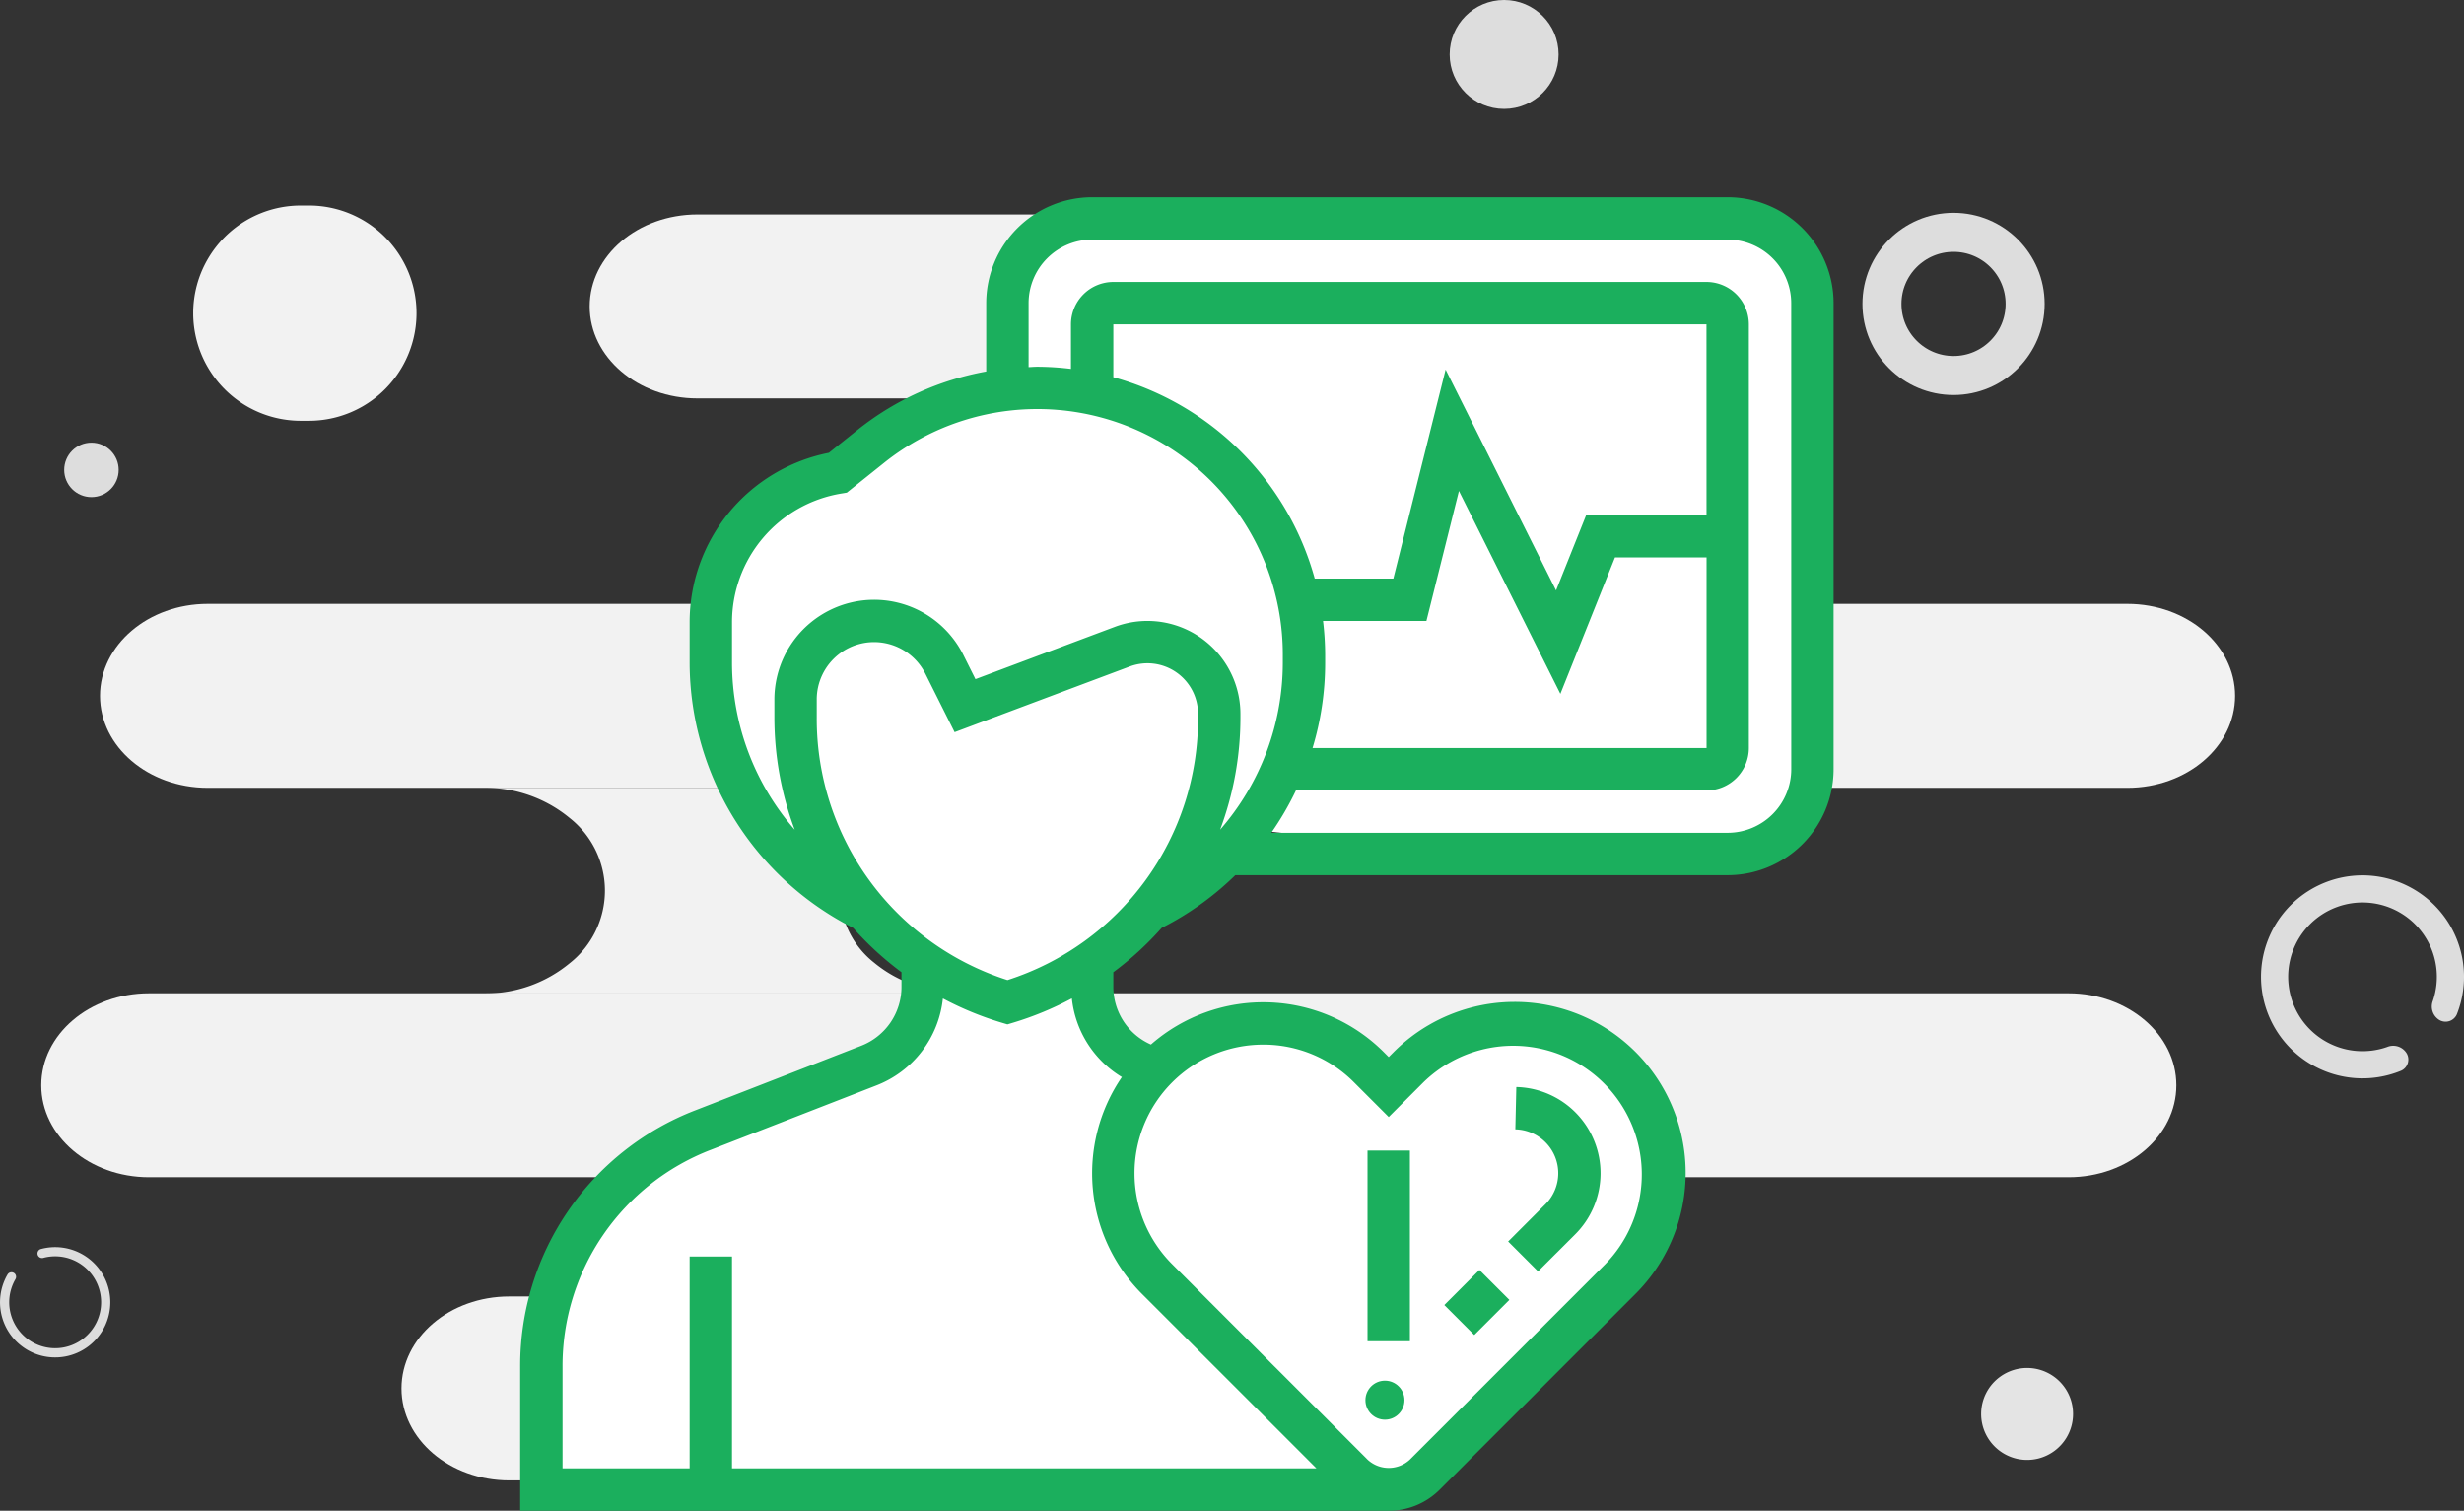 <svg xmlns="http://www.w3.org/2000/svg" width="189.478" height="116.166" viewBox="0 0 189.478 116.166">
  <rect x="0" y="0" width="189.478" height="116.166" fill="#333333" stroke="none"/>
  <g id="disease" transform="translate(-951 -271.834)">
    <g id="Group_282" data-name="Group 282" transform="translate(949.616 271.834)">
      <path id="Path_915" data-name="Path 915" d="M146.463,24h-70.8c-4.576,0-8.285,3.166-8.285,7.072s3.709,7.072,8.285,7.072h70.8c4.576,0,8.285-3.166,8.285-7.072S151.038,24,146.463,24Z" transform="translate(-20.649 -7.509)" fill="#f2f2f2"/>
      <path id="Path_916" data-name="Path 916" d="M108.649,145.086H54.6c-4.575,0-8.285,3.166-8.285,7.071s3.709,7.072,8.285,7.072h54.051c4.575,0,8.285-3.166,8.285-7.072S113.224,145.086,108.649,145.086Z" transform="translate(-14.057 -45.394)" fill="#f2f2f2"/>
      <path id="Path_917" data-name="Path 917" d="M168.477,67.579H20.861c-4.575,0-8.285,3.166-8.285,7.072s3.709,7.072,8.285,7.072H168.477c4.576,0,8.285-3.166,8.285-7.072S173.053,67.579,168.477,67.579Z" transform="translate(-3.502 -21.144)" fill="#f2f2f2"/>
      <path id="Path_918" data-name="Path 918" d="M161.9,111.158H14.285C9.709,111.158,6,114.324,6,118.23s3.709,7.071,8.285,7.071H161.9c4.576,0,8.285-3.166,8.285-7.071S166.477,111.158,161.9,111.158Z" transform="translate(-1.444 -34.779)" fill="#f2f2f2"/>
      <path id="Path_919" data-name="Path 919" d="M91.31,103.974H55.164a10.131,10.131,0,0,0,6.543-2.32,7.107,7.107,0,0,0,0-11.172,10.133,10.133,0,0,0-6.542-2.319H91.31a10.7,10.7,0,0,1,2.773.361H91.471a9.817,9.817,0,0,0-6.35,2.245,6.9,6.9,0,0,0,0,10.84,9.818,9.818,0,0,0,6.35,2.245h1.446a10.927,10.927,0,0,1-1.608.12Z" transform="translate(-16.519 -27.584)" fill="#f2f2f2"/>
      <path id="Path_920" data-name="Path 920" d="M227.485,160.054a3.534,3.534,0,1,1,2.177-1.609,3.539,3.539,0,0,1-2.177,1.609Z" transform="translate(-69.368 -47.899)" fill="#e4e4e4"/>
      <circle id="Ellipse_163" data-name="Ellipse 163" cx="5.505" cy="5.505" r="5.505" transform="translate(146.103 17.865)" fill="none" stroke="#ddd" stroke-width="3"/>
      <circle id="Ellipse_164" data-name="Ellipse 164" cx="4.188" cy="4.188" r="4.188" transform="translate(112.861 0)" fill="#ddd"/>
      <circle id="Ellipse_165" data-name="Ellipse 165" cx="2.094" cy="2.094" r="2.094" transform="translate(6.321 34.038)" fill="#ddd"/>
      <path id="Path_921" data-name="Path 921" d="M31.9,23h-.62a8.276,8.276,0,1,0,0,16.552h.62A8.276,8.276,0,1,0,31.9,23Z" transform="translate(-6.763 -7.196)" fill="#f2f2f2"/>
      <path id="Path_922" data-name="Path 922" d="M4.279,140.143a.353.353,0,0,0,.433.249,3.533,3.533,0,1,1-2.139,1.635.353.353,0,1,0-.611-.355,4.24,4.24,0,1,0,2.567-1.962A.353.353,0,0,0,4.279,140.143Z" transform="translate(0 -43.667)" fill="#ddd"/>
      <path id="Path_923" data-name="Path 923" d="M265.607,111.618a.943.943,0,0,1-.414,1.365,7.805,7.805,0,1,1,4.29-4.342.944.944,0,0,1-1.36.431h0a1.212,1.212,0,0,1-.485-1.463,5.717,5.717,0,1,0-3.5,3.542,1.212,1.212,0,0,1,1.469.467Z" transform="translate(-79.17 -30.649)" fill="#ddd"/>
      <path id="Path_924" data-name="Path 924" d="M159.918,60.491H119.829q-.414,0-.829-.016a17.282,17.282,0,0,0,8.766-2.586c2.292-1.529,3.567-3.547,3.567-5.643s-1.275-4.115-3.567-5.643A17.282,17.282,0,0,0,119,44.016c.29-.011.57-.016.829-.016h40.4a17.726,17.726,0,0,0-9.086,2.494c-2.4,1.538-3.748,3.6-3.767,5.748.019,2.15,1.369,4.211,3.767,5.749a17.727,17.727,0,0,0,9.086,2.5h-.308Z" transform="translate(-36.8 -13.767)" fill="#f2f2f2"/>
    </g>
    <path id="Path_1235" data-name="Path 1235" d="M-14473.333,22853.334h43.666l5-2,15.667-15.668V22828l-3.333-8.334-8-3-7.334,5.334-5-2.334-6.666-3-7.334,5.334-2.333-2.334-3-5.666,6.667-6.334,6-5,17.666,2h20l5-4.666v-40l-5-5.334H-14452l-6.333,5.334v8.334l-8.334,3.332-4.333,3.668-5.667,1.666-4.666,7.666v11l4.666,7,10,8.668,2,2.666-2,5.666-10,5-11,3.334-5.333,10.334v15Z" transform="translate(15487 -22467)" fill="#fff"/>
    <g id="heart-problem" transform="translate(990 286)">
      <path id="Path_1227" data-name="Path 1227" d="M0,0H3.817V3.258H0Z" transform="translate(72.066 86.185) rotate(-45)" fill="#1baf5d"/>
      <path id="Path_1228" data-name="Path 1228" d="M52.8,54.321A6.632,6.632,0,0,0,48.266,43l-.075,3.256A3.373,3.373,0,0,1,50.5,52.016l-2.862,2.862,2.3,2.3Z" transform="translate(29.336 26.42)" fill="#1baf5d"/>
      <path id="Path_1229" data-name="Path 1229" d="M41,46h3.258V60.661H41Z" transform="translate(25.161 28.306)" fill="#1baf5d"/>
      <circle id="Ellipse_244" data-name="Ellipse 244" cx="1.5" cy="1.5" r="1.5" transform="translate(66 92)" fill="#1baf5d"/>
      <path id="Path_1230" data-name="Path 1230" d="M93.855,1H44.984a8.154,8.154,0,0,0-8.145,8.145V14.4a22.2,22.2,0,0,0-9.891,4.486l-2.209,1.767A13.283,13.283,0,0,0,14.032,33.716v3.123A22.912,22.912,0,0,0,26.605,57.184a24.229,24.229,0,0,0,3.717,3.408V61.7a4.854,4.854,0,0,1-3.116,4.555L14.5,71.2A21.046,21.046,0,0,0,1,90.937V102H67.79a5.521,5.521,0,0,0,3.932-1.629L86.746,85.348A13.148,13.148,0,1,0,68.152,66.754l-.362.362-.362-.362a13.114,13.114,0,0,0-17.923-.6A4.843,4.843,0,0,1,46.613,61.7V60.593a24.23,24.23,0,0,0,3.717-3.408,22.733,22.733,0,0,0,5.664-4.055h37.86A8.154,8.154,0,0,0,102,44.986V9.145A8.154,8.154,0,0,0,93.855,1ZM58.132,66.161a9.823,9.823,0,0,1,6.993,2.9l2.665,2.665,2.665-2.665A9.89,9.89,0,0,1,84.442,83.045L69.419,98.068a2.386,2.386,0,0,1-3.258,0L51.138,83.045a9.89,9.89,0,0,1,6.993-16.883ZM47.269,68.655a13.131,13.131,0,0,0,1.566,16.693L62.229,98.742H17.29V82.452H14.032v16.29H4.258v-7.8a17.807,17.807,0,0,1,11.424-16.7l12.7-4.941a8.072,8.072,0,0,0,5.125-6.689A24.8,24.8,0,0,0,38,64.464l.469.14.469-.14a24.8,24.8,0,0,0,4.486-1.857A8.054,8.054,0,0,0,47.269,68.655Zm-8.8-7.458A21.094,21.094,0,0,1,23.806,41.009V39.621a4.411,4.411,0,0,1,8.357-1.973l2.245,4.488,13.47-5.052a3.889,3.889,0,0,1,5.25,3.641v.282A21.1,21.1,0,0,1,38.468,61.2ZM49.242,33.581a7.142,7.142,0,0,0-2.509.454L36.01,38.056l-.932-1.865a7.67,7.67,0,0,0-14.529,3.431v1.388a24.679,24.679,0,0,0,1.562,8.626,19.568,19.568,0,0,1-4.82-12.8V33.716A10.036,10.036,0,0,1,25.7,23.785l.419-.07,2.861-2.289A18.872,18.872,0,0,1,59.645,36.163v.676a19.561,19.561,0,0,1-4.82,12.794,24.626,24.626,0,0,0,1.562-8.624v-.282A7.154,7.154,0,0,0,49.242,33.581Zm13.5,0H70.69l2.5-9.994,7.8,15.6,4.2-10.489h7.042V43.355H61.932a22.545,22.545,0,0,0,.971-6.516v-.676a22.148,22.148,0,0,0-.165-2.582Zm29.487-8.145H82.978l-2.32,5.8L72.166,14.252l-4.019,16.07H62.1A22.176,22.176,0,0,0,46.613,14.84V10.774H92.226Zm6.516,19.548a4.893,4.893,0,0,1-4.887,4.887h-35.1a23.083,23.083,0,0,0,1.9-3.258H92.226a3.261,3.261,0,0,0,3.258-3.258V10.774a3.261,3.261,0,0,0-3.258-3.258H46.613a3.261,3.261,0,0,0-3.258,3.258V14.2a22.148,22.148,0,0,0-2.582-.165c-.226,0-.451.021-.676.029V9.145a4.893,4.893,0,0,1,4.887-4.887H93.855a4.893,4.893,0,0,1,4.887,4.887Z" transform="translate(0 0)" fill="#1baf5d"/>
    </g>
  </g>
</svg>
